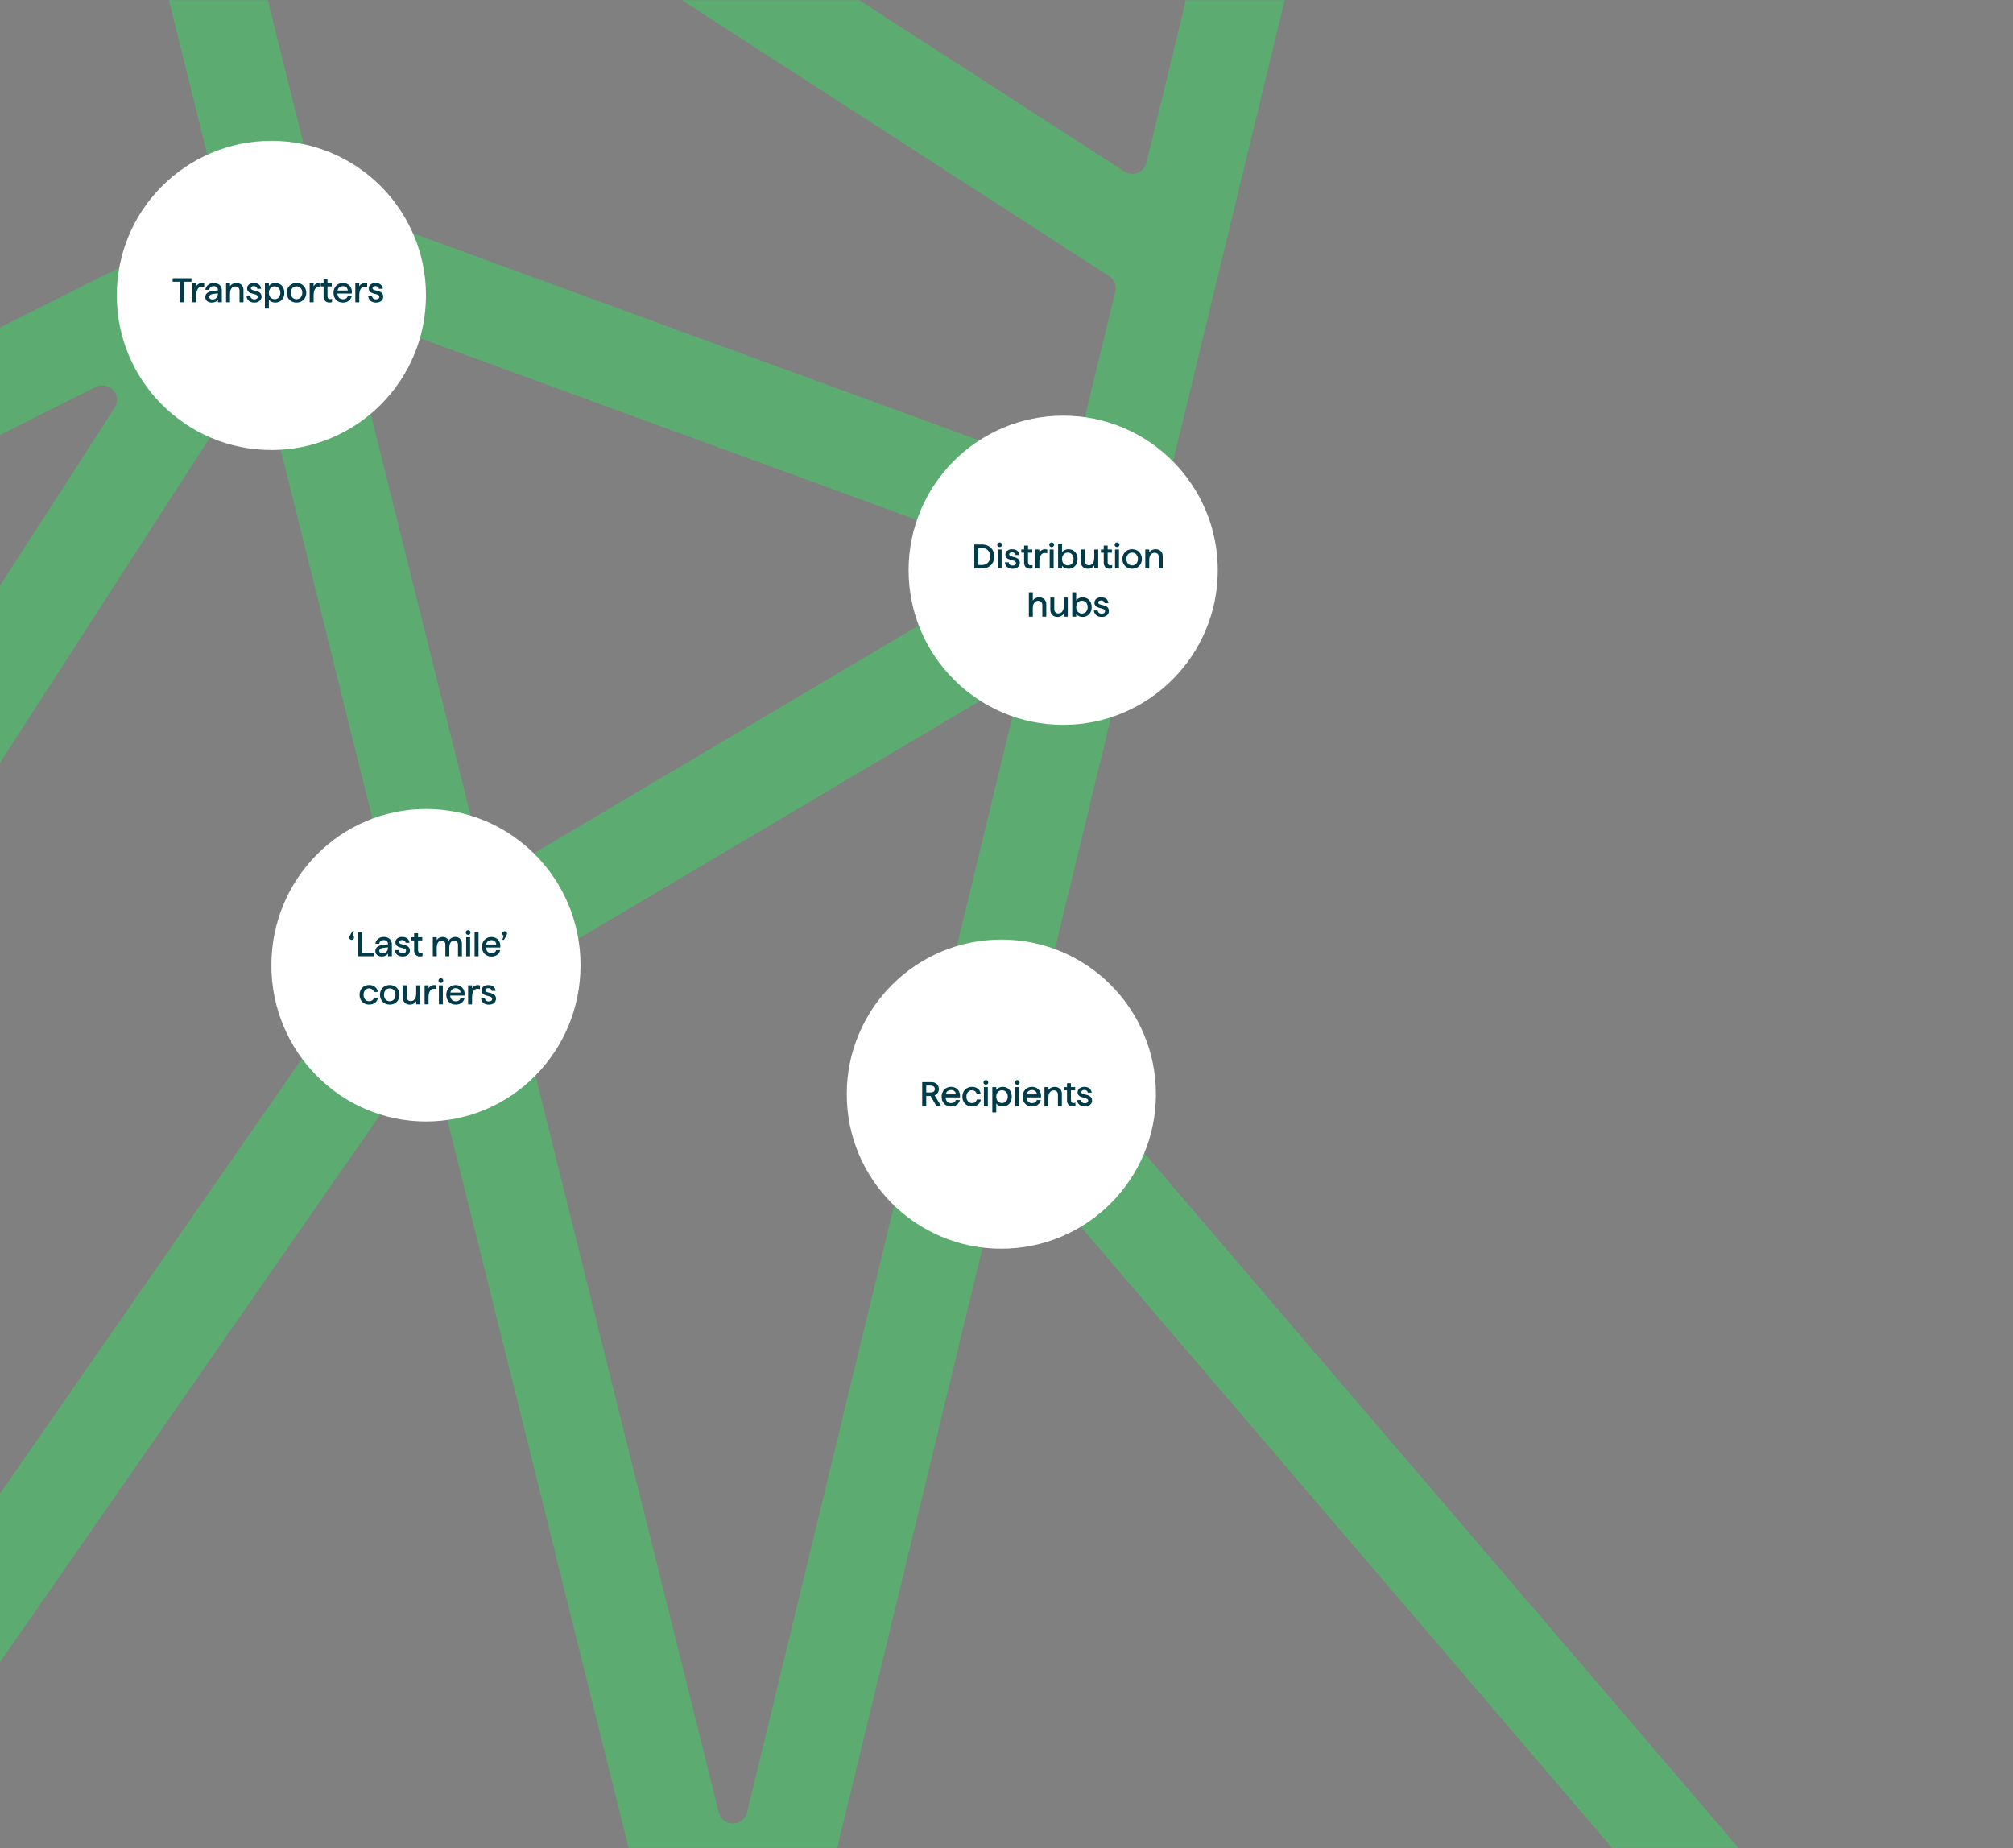 <svg width="1172" height="1076" viewBox="0 0 1172 1076" fill="none" xmlns="http://www.w3.org/2000/svg">
<rect x="0" y="0" width="1172" height="1076" fill="#808080" stroke="none"/>
<mask id="mask0_13_124" style="mask-type:alpha" maskUnits="userSpaceOnUse" x="-556" y="0" width="1728" height="1076">
<rect x="-556" width="1728" height="1076" fill="#003B49"/>
</mask>
<g mask="url(#mask0_13_124)">
<g clip-path="url(#clip0_13_124)">
<path d="M-883.222 628.126L-1082.74 505.408C-1084.66 504.23 -1086.96 503.862 -1089.15 504.383C-1091.33 504.905 -1093.22 506.274 -1094.4 508.189L-1114.81 541.446C-1115.98 543.365 -1116.35 545.674 -1115.83 547.865C-1115.31 550.055 -1113.94 551.95 -1112.02 553.132L-391.998 996.15L-366.745 1012.46L-366.395 1011.89L106.529 1302.88C108.447 1304.06 110.755 1304.42 112.945 1303.9C115.136 1303.38 117.029 1302.01 118.21 1300.09L138.615 1266.84C139.793 1264.92 140.161 1262.61 139.64 1260.42C139.118 1258.23 137.748 1256.33 135.831 1255.15L-91.555 1115.25C-92.541 1114.65 -93.392 1113.85 -94.058 1112.9C-94.725 1111.96 -95.192 1110.89 -95.43 1109.76C-95.668 1108.62 -95.673 1107.46 -95.445 1106.32C-95.216 1105.19 -94.759 1104.11 -94.101 1103.16L238.951 623.646C239.881 622.308 241.176 621.267 242.681 620.646C244.187 620.025 245.839 619.851 247.441 620.145C249.043 620.438 250.526 621.187 251.714 622.302C252.902 623.417 253.743 624.85 254.138 626.43L401.725 1219.48C402.271 1221.66 403.662 1223.54 405.591 1224.7C407.52 1225.86 409.83 1226.21 412.015 1225.67L458.043 1214.2L456.461 1207.78C456.144 1206.45 456.144 1205.07 456.461 1203.73L583.071 680.888C583.444 679.371 584.226 677.986 585.333 676.885C586.44 675.784 587.829 675.009 589.347 674.646C590.865 674.283 592.454 674.344 593.94 674.825C595.425 675.305 596.75 676.185 597.768 677.369L1205.11 1387.44C1205.83 1388.29 1206.71 1388.99 1207.7 1389.5C1208.7 1390 1209.78 1390.31 1210.89 1390.4C1212 1390.49 1213.12 1390.36 1214.18 1390.01C1215.24 1389.67 1216.22 1389.11 1217.06 1388.39L1246.69 1363.03C1248.39 1361.57 1249.45 1359.49 1249.62 1357.25C1249.8 1355.01 1249.07 1352.79 1247.61 1351.08L606.048 601.054C605.174 600.035 604.554 598.822 604.241 597.516C603.928 596.21 603.93 594.848 604.248 593.543L818.14 -289.709C818.67 -291.897 818.31 -294.206 817.139 -296.13C815.968 -298.053 814.083 -299.433 811.896 -299.968L774.03 -309.131C771.842 -309.661 769.533 -309.301 767.61 -308.13C765.688 -306.959 764.308 -305.073 763.774 -302.886L667.495 94.717C667.177 96.035 666.548 97.258 665.66 98.282C664.772 99.307 663.652 100.104 662.393 100.606C661.134 101.108 659.773 101.3 658.424 101.167C657.075 101.035 655.778 100.58 654.64 99.843L92.857 -262.935C91.04 -264.097 89.737 -265.91 89.215 -268.003L80.845 -301.187C80.304 -303.369 78.918 -305.248 76.992 -306.409C75.067 -307.569 72.759 -307.918 70.577 -307.377L25.702 -296.199L24.948 -296.615L24.568 -295.931L24.591 -295.736L-329.919 351.392C-332.037 355.262 -335.287 358.392 -339.233 360.364L-874.971 628.482C-876.263 629.129 -877.699 629.436 -879.143 629.373C-880.586 629.311 -881.99 628.882 -883.222 628.126ZM66.766 237.456L-379.181 928.515C-380.388 930.374 -382.273 931.688 -384.434 932.176C-386.596 932.665 -388.863 932.29 -390.751 931.132L-810.132 673.116C-811.417 672.321 -812.468 671.197 -813.174 669.861C-813.881 668.525 -814.219 667.024 -814.153 665.513C-814.087 664.003 -813.62 662.537 -812.799 661.268C-811.978 659.998 -810.834 658.971 -809.484 658.291L55.825 225.272C57.488 224.429 59.383 224.158 61.216 224.501C63.049 224.844 64.718 225.782 65.964 227.17C67.21 228.557 67.964 230.317 68.109 232.177C68.254 234.037 67.782 235.892 66.766 237.456ZM-153.721 1076.97L-328.636 969.356C-329.596 968.761 -330.428 967.982 -331.083 967.062C-331.738 966.143 -332.203 965.102 -332.451 964C-332.7 962.899 -332.726 961.759 -332.529 960.647C-332.333 959.535 -331.917 958.474 -331.306 957.525L140.036 227.087C140.937 225.697 142.224 224.6 143.739 223.931C145.255 223.262 146.933 223.051 148.566 223.324C150.2 223.596 151.719 224.34 152.936 225.464C154.153 226.588 155.015 228.043 155.416 229.651L230.738 532.332C231.015 533.514 231.035 534.741 230.797 535.931C230.56 537.122 230.071 538.247 229.363 539.232L-142.325 1074.55C-143.559 1076.33 -145.426 1077.57 -147.543 1078.02C-149.661 1078.47 -151.871 1078.09 -153.721 1076.97ZM215.935 186.446L581.824 320.283C583.326 320.838 584.64 321.806 585.614 323.076C586.589 324.346 587.184 325.866 587.331 327.461C587.478 329.055 587.17 330.658 586.445 332.085C585.719 333.512 584.604 334.704 583.229 335.524L293.303 507.153C292.165 507.828 290.886 508.227 289.566 508.319C288.247 508.411 286.924 508.193 285.704 507.682C284.484 507.171 283.4 506.382 282.54 505.378C281.679 504.373 281.065 503.181 280.747 501.897L204.741 196.435C204.368 194.936 204.412 193.364 204.868 191.888C205.323 190.413 206.172 189.089 207.324 188.061C208.476 187.033 209.888 186.339 211.405 186.055C212.923 185.77 214.489 185.905 215.935 186.446ZM303.182 566.394L577.911 403.67C579.348 402.824 581.002 402.42 582.667 402.508C584.332 402.595 585.934 403.171 587.275 404.162C588.615 405.154 589.635 406.518 590.206 408.085C590.777 409.652 590.876 411.352 590.488 412.974L434.952 1055.15C434.509 1057 433.459 1058.64 431.969 1059.82C430.479 1061 428.636 1061.65 426.736 1061.65C424.836 1061.66 422.989 1061.03 421.491 1059.86C419.993 1058.69 418.931 1057.05 418.476 1055.21L299.186 575.853C298.728 574.067 298.862 572.181 299.567 570.477C300.272 568.773 301.509 567.345 303.095 566.405L303.182 566.394ZM649.321 169.816L625.856 266.723C625.573 267.885 625.049 268.975 624.317 269.92C623.585 270.866 622.662 271.646 621.608 272.211C620.554 272.775 619.393 273.111 618.201 273.196C617.008 273.281 615.811 273.113 614.688 272.703L188.855 116.957C187.544 116.479 186.371 115.684 185.44 114.643C184.509 113.602 183.85 112.348 183.52 110.991L114.961 -164.588C114.555 -166.238 114.653 -167.972 115.241 -169.566C115.83 -171.159 116.883 -172.54 118.264 -173.53C119.645 -174.519 121.29 -175.072 122.988 -175.117C124.686 -175.162 126.359 -174.697 127.791 -173.782L645.678 160.699C647.158 161.65 648.305 163.04 648.958 164.675C649.611 166.309 649.738 168.106 649.321 169.816ZM49.843 -194.617L127.927 119.202C128.395 121.075 128.211 123.051 127.404 124.804C126.597 126.558 125.217 127.983 123.491 128.846L-220.921 301.202C-222.538 302.013 -224.371 302.286 -226.154 301.981C-227.937 301.675 -229.576 300.808 -230.83 299.504C-232.085 298.201 -232.89 296.531 -233.128 294.737C-233.366 292.944 -233.024 291.121 -232.153 289.536L34.154 -196.637C34.976 -198.133 36.23 -199.347 37.752 -200.12C39.273 -200.893 40.993 -201.19 42.686 -200.972C44.379 -200.754 45.967 -200.031 47.243 -198.898C48.52 -197.764 49.426 -196.273 49.843 -194.617Z" fill="#5CAC72"/>
<circle cx="158" cy="172" r="90" fill="white"/>
<path d="M104.823 176L107.183 176L107.183 164.02L111.483 164.02L111.483 162L100.523 162L100.523 164.02L104.823 164.02L104.823 176ZM111.991 176L114.291 176L114.291 171.86C114.291 168.5 115.691 166.92 117.431 166.92C117.991 166.92 118.451 167.02 118.891 167.18L118.891 164.98C118.531 164.84 118.051 164.76 117.571 164.76C116.211 164.76 114.851 165.56 114.291 166.68L114.291 164.92L111.991 164.92L111.991 176ZM123.379 176.16C124.979 176.16 126.379 175.44 126.879 174.36L126.879 176L129.159 176L129.159 169.02C129.159 166.32 127.179 164.76 124.399 164.76C121.779 164.76 119.859 166.46 119.559 168.74L121.799 168.74C121.959 167.4 122.939 166.6 124.399 166.6C125.859 166.6 126.879 167.4 126.879 168.76L126.879 169.06L124.219 169.36C120.979 169.72 119.539 170.98 119.539 173C119.539 174.94 121.019 176.16 123.379 176.16ZM121.839 172.92C121.839 171.94 122.619 171.28 124.259 171.1L126.879 170.8L126.879 170.88C126.879 173.08 125.559 174.34 123.679 174.34C122.599 174.34 121.839 173.76 121.839 172.92ZM131.62 176L133.92 176L133.92 171.02C133.92 168.24 135.24 166.8 137.1 166.8C138.54 166.8 139.46 167.76 139.46 169.24L139.46 176L141.76 176L141.76 168.68C141.76 166.32 139.98 164.76 137.62 164.76C136.02 164.76 134.58 165.56 133.92 166.6L133.92 164.92L131.62 164.92L131.62 176ZM148.097 176.16C150.557 176.16 152.277 174.8 152.277 172.72C152.277 168.36 146.057 169.92 146.057 167.78C146.057 167.04 146.737 166.58 147.737 166.58C148.917 166.58 149.657 167.14 149.817 168.14L152.037 168.14C151.837 166.02 150.257 164.76 147.717 164.76C145.417 164.76 143.857 166.1 143.857 167.86C143.857 171.92 150.037 170.4 150.037 172.78C150.037 173.7 149.297 174.28 148.097 174.28C146.757 174.28 145.897 173.58 145.797 172.4L143.557 172.4C143.697 174.68 145.477 176.16 148.097 176.16ZM154.238 179.64L156.538 179.64L156.538 174.42C157.238 175.44 158.658 176.16 160.218 176.16C163.378 176.16 165.558 173.92 165.558 170.46C165.558 167 163.378 164.76 160.238 164.76C158.678 164.76 157.238 165.48 156.538 166.52L156.538 164.92L154.238 164.92L154.238 179.64ZM156.538 170.46C156.538 168.24 157.918 166.72 159.878 166.72C161.858 166.72 163.238 168.24 163.238 170.46C163.238 172.68 161.858 174.18 159.878 174.18C157.918 174.18 156.538 172.68 156.538 170.46ZM172.637 176.16C175.937 176.16 178.317 173.8 178.317 170.46C178.317 167.12 175.937 164.76 172.637 164.76C169.337 164.76 166.957 167.12 166.957 170.46C166.957 173.8 169.337 176.16 172.637 176.16ZM169.277 170.46C169.277 168.26 170.657 166.72 172.637 166.72C174.597 166.72 175.997 168.26 175.997 170.46C175.997 172.66 174.597 174.2 172.637 174.2C170.657 174.2 169.277 172.66 169.277 170.46ZM186.072 166.94L186.072 164.8C185.912 164.76 185.792 164.76 185.612 164.76C184.452 164.76 183.212 165.5 182.592 166.68L182.592 164.92L180.292 164.92L180.292 176L182.592 176L182.592 171.86C182.592 168.38 184.152 166.92 185.632 166.92C185.792 166.92 185.932 166.92 186.072 166.94ZM191.853 176.14C192.413 176.14 192.873 176.04 193.293 175.88L193.293 173.94C192.953 174.08 192.513 174.16 192.153 174.16C191.273 174.16 190.673 173.56 190.673 172.44L190.673 166.78L193.133 166.78L193.133 164.92L190.673 164.92L190.673 162.62L188.393 162.62L188.393 164.92L186.753 164.92L186.753 166.78L188.393 166.78L188.393 172.64C188.393 174.92 189.873 176.14 191.853 176.14ZM199.685 176.16C202.545 176.16 204.325 174.5 204.785 172.4L202.425 172.4C202.165 173.52 201.145 174.22 199.685 174.22C197.885 174.22 196.585 173 196.445 170.88L204.825 170.88C205.265 167.44 203.105 164.76 199.625 164.76C196.465 164.76 194.165 167.12 194.165 170.46C194.165 173.8 196.305 176.16 199.685 176.16ZM196.545 169.14C196.905 167.5 198.005 166.6 199.625 166.6C201.285 166.6 202.425 167.58 202.465 169.14L196.545 169.14ZM206.874 176L209.174 176L209.174 171.86C209.174 168.5 210.574 166.92 212.314 166.92C212.874 166.92 213.334 167.02 213.774 167.18L213.774 164.98C213.414 164.84 212.934 164.76 212.454 164.76C211.094 164.76 209.734 165.56 209.174 166.68L209.174 164.92L206.874 164.92L206.874 176ZM218.937 176.16C221.397 176.16 223.117 174.8 223.117 172.72C223.117 168.36 216.897 169.92 216.897 167.78C216.897 167.04 217.577 166.58 218.577 166.58C219.757 166.58 220.497 167.14 220.657 168.14L222.877 168.14C222.677 166.02 221.097 164.76 218.557 164.76C216.257 164.76 214.697 166.1 214.697 167.86C214.697 171.92 220.877 170.4 220.877 172.78C220.877 173.7 220.137 174.28 218.937 174.28C217.597 174.28 216.737 173.58 216.637 172.4L214.397 172.4C214.537 174.68 216.317 176.16 218.937 176.16Z" fill="#003B49"/>
<circle cx="619" cy="332" r="90" fill="white"/>
<path d="M567.258 331L571.798 331C575.638 331 578.858 328.54 578.858 324C578.858 319.44 575.638 317 571.798 317L567.258 317L567.258 331ZM569.618 328.98L569.618 319.02L571.538 319.02C574.278 319.02 576.498 320.68 576.498 324C576.498 327.32 574.278 328.98 571.538 328.98L569.618 328.98ZM580.849 331L583.149 331L583.149 319.92L580.849 319.92L580.849 331ZM580.609 317.16C580.609 317.94 581.209 318.5 582.009 318.5C582.809 318.5 583.409 317.94 583.409 317.16C583.409 316.38 582.809 315.8 582.009 315.8C581.209 315.8 580.609 316.38 580.609 317.16ZM589.591 331.16C592.051 331.16 593.771 329.8 593.771 327.72C593.771 323.36 587.551 324.92 587.551 322.78C587.551 322.04 588.231 321.58 589.231 321.58C590.411 321.58 591.151 322.14 591.311 323.14L593.531 323.14C593.331 321.02 591.751 319.76 589.211 319.76C586.911 319.76 585.351 321.1 585.351 322.86C585.351 326.92 591.531 325.4 591.531 327.78C591.531 328.7 590.791 329.28 589.591 329.28C588.251 329.28 587.391 328.58 587.291 327.4L585.051 327.4C585.191 329.68 586.971 331.16 589.591 331.16ZM599.714 331.14C600.274 331.14 600.734 331.04 601.154 330.88L601.154 328.94C600.814 329.08 600.374 329.16 600.014 329.16C599.134 329.16 598.534 328.56 598.534 327.44L598.534 321.78L600.994 321.78L600.994 319.92L598.534 319.92L598.534 317.62L596.254 317.62L596.254 319.92L594.614 319.92L594.614 321.78L596.254 321.78L596.254 327.64C596.254 329.92 597.734 331.14 599.714 331.14ZM602.822 331L605.122 331L605.122 326.86C605.122 323.5 606.522 321.92 608.262 321.92C608.822 321.92 609.282 322.02 609.722 322.18L609.722 319.98C609.362 319.84 608.882 319.76 608.402 319.76C607.042 319.76 605.682 320.56 605.122 321.68L605.122 319.92L602.822 319.92L602.822 331ZM611.142 331L613.442 331L613.442 319.92L611.142 319.92L611.142 331ZM610.902 317.16C610.902 317.94 611.502 318.5 612.302 318.5C613.102 318.5 613.702 317.94 613.702 317.16C613.702 316.38 613.102 315.8 612.302 315.8C611.502 315.8 610.902 316.38 610.902 317.16ZM622.024 331.16C625.184 331.16 627.364 328.92 627.364 325.46C627.364 322 625.184 319.76 622.044 319.76C620.484 319.76 619.044 320.48 618.344 321.52L618.344 316.84L616.044 316.84L616.044 331L618.344 331L618.344 329.42C619.044 330.44 620.464 331.16 622.024 331.16ZM618.344 325.46C618.344 323.24 619.724 321.72 621.684 321.72C623.664 321.72 625.044 323.24 625.044 325.46C625.044 327.68 623.664 329.18 621.684 329.18C619.724 329.18 618.344 327.68 618.344 325.46ZM633.385 331.16C635.125 331.16 636.485 330.28 637.105 329.18L637.105 331L639.405 331L639.405 319.92L637.105 319.92L637.105 324.7C637.105 327.42 635.905 329.12 633.945 329.12C632.525 329.12 631.545 328.16 631.545 326.56L631.545 319.92L629.245 319.92L629.245 326.96C629.245 329.6 631.025 331.16 633.385 331.16ZM646.081 331.14C646.641 331.14 647.101 331.04 647.521 330.88L647.521 328.94C647.181 329.08 646.741 329.16 646.381 329.16C645.501 329.16 644.901 328.56 644.901 327.44L644.901 321.78L647.361 321.78L647.361 319.92L644.901 319.92L644.901 317.62L642.621 317.62L642.621 319.92L640.981 319.92L640.981 321.78L642.621 321.78L642.621 327.64C642.621 329.92 644.101 331.14 646.081 331.14ZM649.189 331L651.489 331L651.489 319.92L649.189 319.92L649.189 331ZM648.949 317.16C648.949 317.94 649.549 318.5 650.349 318.5C651.149 318.5 651.749 317.94 651.749 317.16C651.749 316.38 651.149 315.8 650.349 315.8C649.549 315.8 648.949 316.38 648.949 317.16ZM659.151 331.16C662.451 331.16 664.831 328.8 664.831 325.46C664.831 322.12 662.451 319.76 659.151 319.76C655.851 319.76 653.471 322.12 653.471 325.46C653.471 328.8 655.851 331.16 659.151 331.16ZM655.791 325.46C655.791 323.26 657.171 321.72 659.151 321.72C661.111 321.72 662.511 323.26 662.511 325.46C662.511 327.66 661.111 329.2 659.151 329.2C657.171 329.2 655.791 327.66 655.791 325.46ZM666.806 331L669.106 331L669.106 326.02C669.106 323.24 670.426 321.8 672.286 321.8C673.726 321.8 674.646 322.76 674.646 324.24L674.646 331L676.946 331L676.946 323.68C676.946 321.32 675.166 319.76 672.806 319.76C671.206 319.76 669.766 320.56 669.106 321.6L669.106 319.92L666.806 319.92L666.806 331ZM599.023 359L601.323 359L601.323 354.04C601.323 351.24 602.643 349.8 604.503 349.8C605.943 349.8 606.863 350.76 606.863 352.24L606.863 359L609.163 359L609.163 351.68C609.163 349.32 607.383 347.76 605.023 347.76C603.423 347.76 602.003 348.56 601.323 349.6L601.323 344.84L599.023 344.84L599.023 359ZM615.66 359.16C617.4 359.16 618.76 358.28 619.38 357.18L619.38 359L621.68 359L621.68 347.92L619.38 347.92L619.38 352.7C619.38 355.42 618.18 357.12 616.22 357.12C614.8 357.12 613.82 356.16 613.82 354.56L613.82 347.92L611.52 347.92L611.52 354.96C611.52 357.6 613.3 359.16 615.66 359.16ZM630.257 359.16C633.417 359.16 635.597 356.92 635.597 353.46C635.597 350 633.417 347.76 630.277 347.76C628.717 347.76 627.277 348.48 626.577 349.52L626.577 344.84L624.277 344.84L624.277 359L626.577 359L626.577 357.42C627.277 358.44 628.697 359.16 630.257 359.16ZM626.577 353.46C626.577 351.24 627.957 349.72 629.917 349.72C631.897 349.72 633.277 351.24 633.277 353.46C633.277 355.68 631.897 357.18 629.917 357.18C627.957 357.18 626.577 355.68 626.577 353.46ZM641.437 359.16C643.897 359.16 645.617 357.8 645.617 355.72C645.617 351.36 639.397 352.92 639.397 350.78C639.397 350.04 640.077 349.58 641.077 349.58C642.257 349.58 642.997 350.14 643.157 351.14L645.377 351.14C645.177 349.02 643.597 347.76 641.057 347.76C638.757 347.76 637.197 349.1 637.197 350.86C637.197 354.92 643.377 353.4 643.377 355.78C643.377 356.7 642.637 357.28 641.437 357.28C640.097 357.28 639.237 356.58 639.137 355.4L636.897 355.4C637.037 357.68 638.817 359.16 641.437 359.16Z" fill="#003B49"/>
<circle cx="583" cy="637" r="90" fill="white"/>
<path d="M536.922 630L542.282 630C543.135 630 543.888 630.167 544.542 630.5C545.195 630.833 545.702 631.307 546.062 631.92C546.435 632.533 546.622 633.233 546.622 634.02C546.622 634.847 546.402 635.587 545.962 636.24C545.522 636.893 544.915 637.373 544.142 637.68L548.002 644L545.262 644L541.762 638.04L539.282 638.04L539.282 644L536.922 644L536.922 630ZM541.882 636.02C542.602 636.02 543.182 635.84 543.622 635.48C544.062 635.107 544.282 634.62 544.282 634.02C544.282 633.42 544.062 632.94 543.622 632.58C543.195 632.207 542.615 632.02 541.882 632.02L539.282 632.02L539.282 636.02L541.882 636.02ZM553.753 644.16C552.647 644.16 551.673 643.92 550.833 643.44C550.007 642.96 549.367 642.287 548.913 641.42C548.46 640.553 548.233 639.567 548.233 638.46C548.233 637.367 548.467 636.387 548.933 635.52C549.4 634.653 550.047 633.98 550.873 633.5C551.713 633.007 552.653 632.76 553.693 632.76C554.733 632.76 555.653 632.987 556.453 633.44C557.253 633.893 557.867 634.52 558.293 635.32C558.733 636.107 558.953 637 558.953 638C558.953 638.28 558.933 638.573 558.893 638.88L550.513 638.88C550.58 639.92 550.907 640.74 551.493 641.34C552.08 641.927 552.833 642.22 553.753 642.22C554.473 642.22 555.073 642.06 555.553 641.74C556.047 641.407 556.36 640.96 556.493 640.4L558.853 640.4C558.613 641.507 558.047 642.413 557.153 643.12C556.26 643.813 555.127 644.16 553.753 644.16ZM556.533 637.14C556.52 636.367 556.253 635.753 555.733 635.3C555.213 634.833 554.533 634.6 553.693 634.6C552.88 634.6 552.207 634.82 551.673 635.26C551.14 635.7 550.787 636.327 550.613 637.14L556.533 637.14ZM565.863 644.16C564.809 644.16 563.863 643.92 563.023 643.44C562.183 642.947 561.523 642.267 561.043 641.4C560.563 640.533 560.323 639.553 560.323 638.46C560.323 637.367 560.563 636.387 561.043 635.52C561.523 634.653 562.183 633.98 563.023 633.5C563.863 633.007 564.809 632.76 565.863 632.76C567.263 632.76 568.416 633.127 569.323 633.86C570.243 634.58 570.783 635.56 570.943 636.8L568.623 636.8C568.489 636.173 568.169 635.673 567.663 635.3C567.169 634.913 566.569 634.72 565.863 634.72C565.249 634.72 564.696 634.88 564.203 635.2C563.723 635.507 563.343 635.947 563.063 636.52C562.783 637.08 562.643 637.727 562.643 638.46C562.643 639.18 562.783 639.827 563.063 640.4C563.343 640.973 563.729 641.42 564.223 641.74C564.716 642.047 565.263 642.2 565.863 642.2C566.609 642.2 567.243 642.007 567.763 641.62C568.296 641.22 568.609 640.713 568.703 640.1L571.043 640.1C570.949 640.873 570.676 641.567 570.223 642.18C569.783 642.793 569.183 643.28 568.423 643.64C567.676 643.987 566.823 644.16 565.863 644.16ZM572.837 632.92L575.137 632.92L575.137 644L572.837 644L572.837 632.92ZM573.997 631.5C573.597 631.5 573.264 631.373 572.997 631.12C572.73 630.867 572.597 630.547 572.597 630.16C572.597 629.773 572.73 629.453 572.997 629.2C573.264 628.933 573.597 628.8 573.997 628.8C574.397 628.8 574.73 628.933 574.997 629.2C575.264 629.453 575.397 629.773 575.397 630.16C575.397 630.547 575.264 630.867 574.997 631.12C574.73 631.373 574.397 631.5 573.997 631.5ZM577.739 632.92L580.039 632.92L580.039 634.52C580.399 634 580.913 633.58 581.579 633.26C582.246 632.927 582.966 632.76 583.739 632.76C584.779 632.76 585.699 632.993 586.499 633.46C587.313 633.927 587.939 634.593 588.379 635.46C588.833 636.327 589.059 637.327 589.059 638.46C589.059 639.593 588.833 640.593 588.379 641.46C587.939 642.327 587.313 642.993 586.499 643.46C585.686 643.927 584.759 644.16 583.719 644.16C582.946 644.16 582.226 644 581.559 643.68C580.906 643.36 580.399 642.94 580.039 642.42L580.039 647.64L577.739 647.64L577.739 632.92ZM580.039 638.46C580.039 639.193 580.179 639.84 580.459 640.4C580.739 640.96 581.133 641.4 581.639 641.72C582.146 642.027 582.726 642.18 583.379 642.18C584.033 642.18 584.613 642.027 585.119 641.72C585.626 641.4 586.019 640.96 586.299 640.4C586.593 639.84 586.739 639.193 586.739 638.46C586.739 637.727 586.593 637.08 586.299 636.52C586.019 635.947 585.626 635.507 585.119 635.2C584.613 634.88 584.033 634.72 583.379 634.72C582.726 634.72 582.146 634.88 581.639 635.2C581.146 635.507 580.753 635.947 580.459 636.52C580.179 637.08 580.039 637.727 580.039 638.46ZM591.079 632.92L593.379 632.92L593.379 644L591.079 644L591.079 632.92ZM592.239 631.5C591.839 631.5 591.506 631.373 591.239 631.12C590.973 630.867 590.839 630.547 590.839 630.16C590.839 629.773 590.973 629.453 591.239 629.2C591.506 628.933 591.839 628.8 592.239 628.8C592.639 628.8 592.973 628.933 593.239 629.2C593.506 629.453 593.639 629.773 593.639 630.16C593.639 630.547 593.506 630.867 593.239 631.12C592.973 631.373 592.639 631.5 592.239 631.5ZM600.902 644.16C599.795 644.16 598.822 643.92 597.982 643.44C597.155 642.96 596.515 642.287 596.062 641.42C595.608 640.553 595.382 639.567 595.382 638.46C595.382 637.367 595.615 636.387 596.082 635.52C596.548 634.653 597.195 633.98 598.022 633.5C598.862 633.007 599.802 632.76 600.842 632.76C601.882 632.76 602.802 632.987 603.602 633.44C604.402 633.893 605.015 634.52 605.442 635.32C605.882 636.107 606.102 637 606.102 638C606.102 638.28 606.082 638.573 606.042 638.88L597.662 638.88C597.728 639.92 598.055 640.74 598.642 641.34C599.228 641.927 599.982 642.22 600.902 642.22C601.622 642.22 602.222 642.06 602.702 641.74C603.195 641.407 603.508 640.96 603.642 640.4L606.002 640.4C605.762 641.507 605.195 642.413 604.302 643.12C603.408 643.813 602.275 644.16 600.902 644.16ZM603.682 637.14C603.668 636.367 603.402 635.753 602.882 635.3C602.362 634.833 601.682 634.6 600.842 634.6C600.028 634.6 599.355 634.82 598.822 635.26C598.288 635.7 597.935 636.327 597.762 637.14L603.682 637.14ZM608.091 632.92L610.391 632.92L610.391 634.6C610.724 634.067 611.224 633.627 611.891 633.28C612.571 632.933 613.304 632.76 614.091 632.76C614.878 632.76 615.584 632.927 616.211 633.26C616.838 633.58 617.331 634.04 617.691 634.64C618.051 635.227 618.231 635.907 618.231 636.68L618.231 644L615.931 644L615.931 637.24C615.931 636.493 615.718 635.9 615.291 635.46C614.864 635.02 614.291 634.8 613.571 634.8C612.611 634.8 611.838 635.167 611.251 635.9C610.678 636.633 610.391 637.673 610.391 639.02L610.391 644L608.091 644L608.091 632.92ZM624.691 644.14C623.664 644.14 622.831 643.833 622.191 643.22C621.551 642.607 621.231 641.747 621.231 640.64L621.231 634.78L619.591 634.78L619.591 632.92L621.231 632.92L621.231 630.62L623.511 630.62L623.511 632.92L625.971 632.92L625.971 634.78L623.511 634.78L623.511 640.44C623.511 640.987 623.644 641.413 623.911 641.72C624.177 642.013 624.537 642.16 624.991 642.16C625.391 642.16 625.771 642.087 626.131 641.94L626.131 643.88C625.677 644.053 625.197 644.14 624.691 644.14ZM631.638 644.16C630.331 644.16 629.265 643.82 628.438 643.14C627.611 642.46 627.165 641.547 627.098 640.4L629.338 640.4C629.391 640.987 629.618 641.447 630.018 641.78C630.431 642.113 630.971 642.28 631.638 642.28C632.238 642.28 632.711 642.147 633.058 641.88C633.405 641.613 633.578 641.247 633.578 640.78C633.578 640.313 633.371 639.973 632.958 639.76C632.558 639.533 631.938 639.32 631.098 639.12C630.298 638.907 629.651 638.7 629.158 638.5C628.678 638.3 628.265 637.987 627.918 637.56C627.571 637.133 627.398 636.567 627.398 635.86C627.398 635.273 627.558 634.747 627.878 634.28C628.211 633.813 628.671 633.447 629.258 633.18C629.845 632.9 630.511 632.76 631.258 632.76C632.525 632.76 633.531 633.06 634.278 633.66C635.038 634.247 635.471 635.073 635.578 636.14L633.358 636.14C633.278 635.633 633.058 635.247 632.698 634.98C632.338 634.713 631.865 634.58 631.278 634.58C630.771 634.58 630.365 634.687 630.058 634.9C629.751 635.113 629.598 635.407 629.598 635.78C629.598 636.18 629.778 636.473 630.138 636.66C630.511 636.847 631.098 637.033 631.898 637.22C632.711 637.407 633.378 637.607 633.898 637.82C634.418 638.033 634.865 638.373 635.238 638.84C635.625 639.307 635.818 639.933 635.818 640.72C635.818 641.4 635.638 642 635.278 642.52C634.931 643.04 634.438 643.447 633.798 643.74C633.171 644.02 632.451 644.16 631.638 644.16Z" fill="#003B49"/>
<ellipse cx="248.002" cy="561.956" rx="90.002" ry="90.956" fill="white"/>
<path d="M205.243 544.622L206.142 542.183L205.162 542.182L203.743 544.682C203.543 545.042 203.383 545.422 203.383 545.842C203.384 546.602 203.944 547.182 204.764 547.182C205.584 547.183 206.124 546.623 206.123 545.823C206.123 545.183 205.783 544.743 205.243 544.622ZM208.431 556.704L217.571 556.708L217.57 554.688L210.79 554.685L210.784 542.705L208.424 542.704L208.431 556.704ZM222.375 556.871C223.975 556.871 225.374 556.152 225.874 555.072L225.875 556.712L228.155 556.713L228.151 549.733C228.15 547.033 226.169 545.473 223.389 545.471C220.769 545.47 218.85 547.169 218.551 549.449L220.791 549.45C220.951 548.11 221.93 547.31 223.39 547.311C224.85 547.312 225.871 548.112 225.871 549.472L225.871 549.772L223.211 550.071C219.972 550.43 218.532 551.689 218.533 553.709C218.534 555.649 220.015 556.87 222.375 556.871ZM220.833 553.63C220.833 552.65 221.612 551.99 223.252 551.811L225.872 551.512L225.872 551.592C225.873 553.792 224.554 555.052 222.674 555.051C221.594 555.05 220.834 554.47 220.833 553.63ZM234.456 556.876C236.916 556.878 238.636 555.519 238.635 553.439C238.633 549.079 232.413 550.636 232.412 548.496C232.412 547.756 233.092 547.296 234.092 547.296C235.272 547.297 236.012 547.857 236.172 548.857L238.392 548.858C238.191 546.738 236.611 545.478 234.071 545.476C231.771 545.475 230.211 546.814 230.212 548.574C230.214 552.634 236.394 551.117 236.395 553.497C236.395 554.417 235.655 554.997 234.455 554.996C233.115 554.996 232.255 554.295 232.154 553.115L229.914 553.114C230.056 555.394 231.836 556.875 234.456 556.876ZM244.579 556.861C245.139 556.862 245.599 556.762 246.019 556.602L246.018 554.662C245.678 554.802 245.238 554.882 244.878 554.882C243.998 554.881 243.398 554.281 243.397 553.161L243.395 547.501L245.855 547.502L245.854 545.642L243.394 545.641L243.393 543.341L241.113 543.34L241.114 545.64L239.474 545.639L239.475 547.499L241.115 547.5L241.117 553.36C241.118 555.64 242.599 556.86 244.579 556.861ZM265.078 545.491C263.578 545.491 262.078 546.25 261.199 547.749C260.658 546.289 259.378 545.488 257.738 545.488C256.158 545.487 254.838 546.326 254.279 547.306L254.278 545.646L251.978 545.645L251.983 556.725L254.283 556.726L254.281 551.906C254.28 549.146 255.379 547.527 257.139 547.527C258.479 547.528 259.299 548.488 259.3 549.948L259.303 556.728L261.603 556.73L261.601 551.91C261.6 549.17 262.699 547.53 264.459 547.531C265.799 547.532 266.639 548.492 266.64 549.952L266.643 556.732L268.943 556.733L268.94 549.413C268.939 547.053 267.318 545.492 265.078 545.491ZM271.417 556.734L273.717 556.735L273.712 545.655L271.412 545.654L271.417 556.734ZM271.17 542.894C271.171 543.674 271.771 544.234 272.571 544.235C273.371 544.235 273.971 543.676 273.97 542.896C273.97 542.116 273.37 541.535 272.57 541.535C271.77 541.534 271.17 542.114 271.17 542.894ZM276.319 556.737L278.619 556.738L278.613 542.578L276.313 542.577L276.319 556.737ZM286.142 556.901C289.002 556.903 290.781 555.244 291.24 553.144L288.88 553.143C288.62 554.263 287.601 554.962 286.141 554.961C284.341 554.96 283.04 553.74 282.899 551.62L291.279 551.624C291.718 548.184 289.556 545.503 286.076 545.501C282.916 545.5 280.617 547.859 280.619 551.199C280.621 554.539 282.762 556.9 286.142 556.901ZM282.998 549.88C283.358 548.24 284.457 547.341 286.077 547.341C287.737 547.342 288.878 548.323 288.918 549.883L282.998 549.88ZM293.336 544.725L292.437 547.164L293.417 547.165L294.836 544.666C295.036 544.306 295.196 543.926 295.195 543.506C295.195 542.746 294.635 542.165 293.815 542.165C292.995 542.165 292.455 542.724 292.455 543.524C292.456 544.164 292.796 544.605 293.336 544.725ZM214.886 584.867C217.826 584.868 219.805 583.129 220.064 580.81L217.724 580.808C217.544 582.008 216.405 582.908 214.885 582.907C213.065 582.906 211.664 581.386 211.663 579.166C211.662 576.946 213.041 575.426 214.881 575.427C216.301 575.428 217.381 576.268 217.642 577.508L219.962 577.51C219.641 575.009 217.66 573.468 214.88 573.467C211.68 573.466 209.341 575.824 209.343 579.164C209.344 582.484 211.686 584.866 214.886 584.867ZM226.92 584.873C230.22 584.874 232.599 582.516 232.597 579.176C232.596 575.836 230.215 573.474 226.915 573.473C223.615 573.471 221.236 575.83 221.237 579.17C221.239 582.51 223.62 584.871 226.92 584.873ZM223.557 579.171C223.556 576.971 224.936 575.432 226.916 575.433C228.876 575.434 230.276 576.974 230.277 579.174C230.278 581.374 228.879 582.914 226.919 582.913C224.939 582.912 223.558 581.371 223.557 579.171ZM238.595 584.878C240.335 584.879 241.694 584 242.314 582.9L242.315 584.72L244.615 584.721L244.61 573.641L242.31 573.64L242.312 578.42C242.313 581.14 241.114 582.84 239.154 582.839C237.734 582.838 236.753 581.878 236.753 580.278L236.75 573.638L234.45 573.636L234.453 580.676C234.454 583.316 236.235 584.877 238.595 584.878ZM247.212 584.723L249.512 584.724L249.51 580.584C249.508 577.224 250.907 575.644 252.647 575.645C253.207 575.646 253.667 575.746 254.107 575.906L254.106 573.706C253.746 573.566 253.266 573.486 252.786 573.485C251.426 573.485 250.067 574.284 249.507 575.404L249.506 573.644L247.206 573.643L247.212 584.723ZM255.532 584.727L257.832 584.728L257.827 573.648L255.527 573.647L255.532 584.727ZM255.285 570.887C255.286 571.667 255.886 572.227 256.686 572.227C257.486 572.228 258.086 571.668 258.085 570.888C258.085 570.108 257.485 569.528 256.685 569.527C255.885 569.527 255.285 570.107 255.285 570.887ZM265.354 584.891C268.214 584.893 269.993 583.234 270.452 581.134L268.092 581.133C267.833 582.253 266.813 582.952 265.353 582.951C263.553 582.95 262.253 581.73 262.112 579.61L270.492 579.614C270.93 576.174 268.769 573.493 265.289 573.491C262.129 573.49 259.83 575.849 259.832 579.189C259.833 582.529 261.974 584.89 265.354 584.891ZM262.211 577.87C262.57 576.23 263.67 575.331 265.29 575.331C266.95 575.332 268.09 576.313 268.131 577.873L262.211 577.87ZM272.544 584.735L274.844 584.736L274.842 580.596C274.84 577.236 276.239 575.657 277.979 575.657C278.539 575.658 278.999 575.758 279.439 575.918L279.438 573.718C279.078 573.578 278.598 573.498 278.118 573.497C276.758 573.497 275.399 574.296 274.839 575.416L274.838 573.656L272.538 573.655L272.544 584.735ZM284.606 584.901C287.066 584.902 288.786 583.543 288.785 581.463C288.783 577.103 282.563 578.66 282.562 576.52C282.562 575.78 283.242 575.32 284.242 575.32C285.422 575.321 286.162 575.881 286.322 576.881L288.542 576.883C288.341 574.762 286.761 573.502 284.221 573.5C281.921 573.499 280.362 574.839 280.362 576.599C280.364 580.659 286.544 579.142 286.545 581.522C286.545 582.442 285.805 583.021 284.605 583.021C283.265 583.02 282.405 582.32 282.305 581.14L280.065 581.138C280.206 583.418 281.986 584.899 284.606 584.901Z" fill="#003B49"/>
</g>
</g>
<defs>
<clipPath id="clip0_13_124">
<rect width="2252.8" height="1821.34" fill="white" transform="translate(-70.683 -494.745) rotate(-2.594)"/>
</clipPath>
</defs>
</svg>
